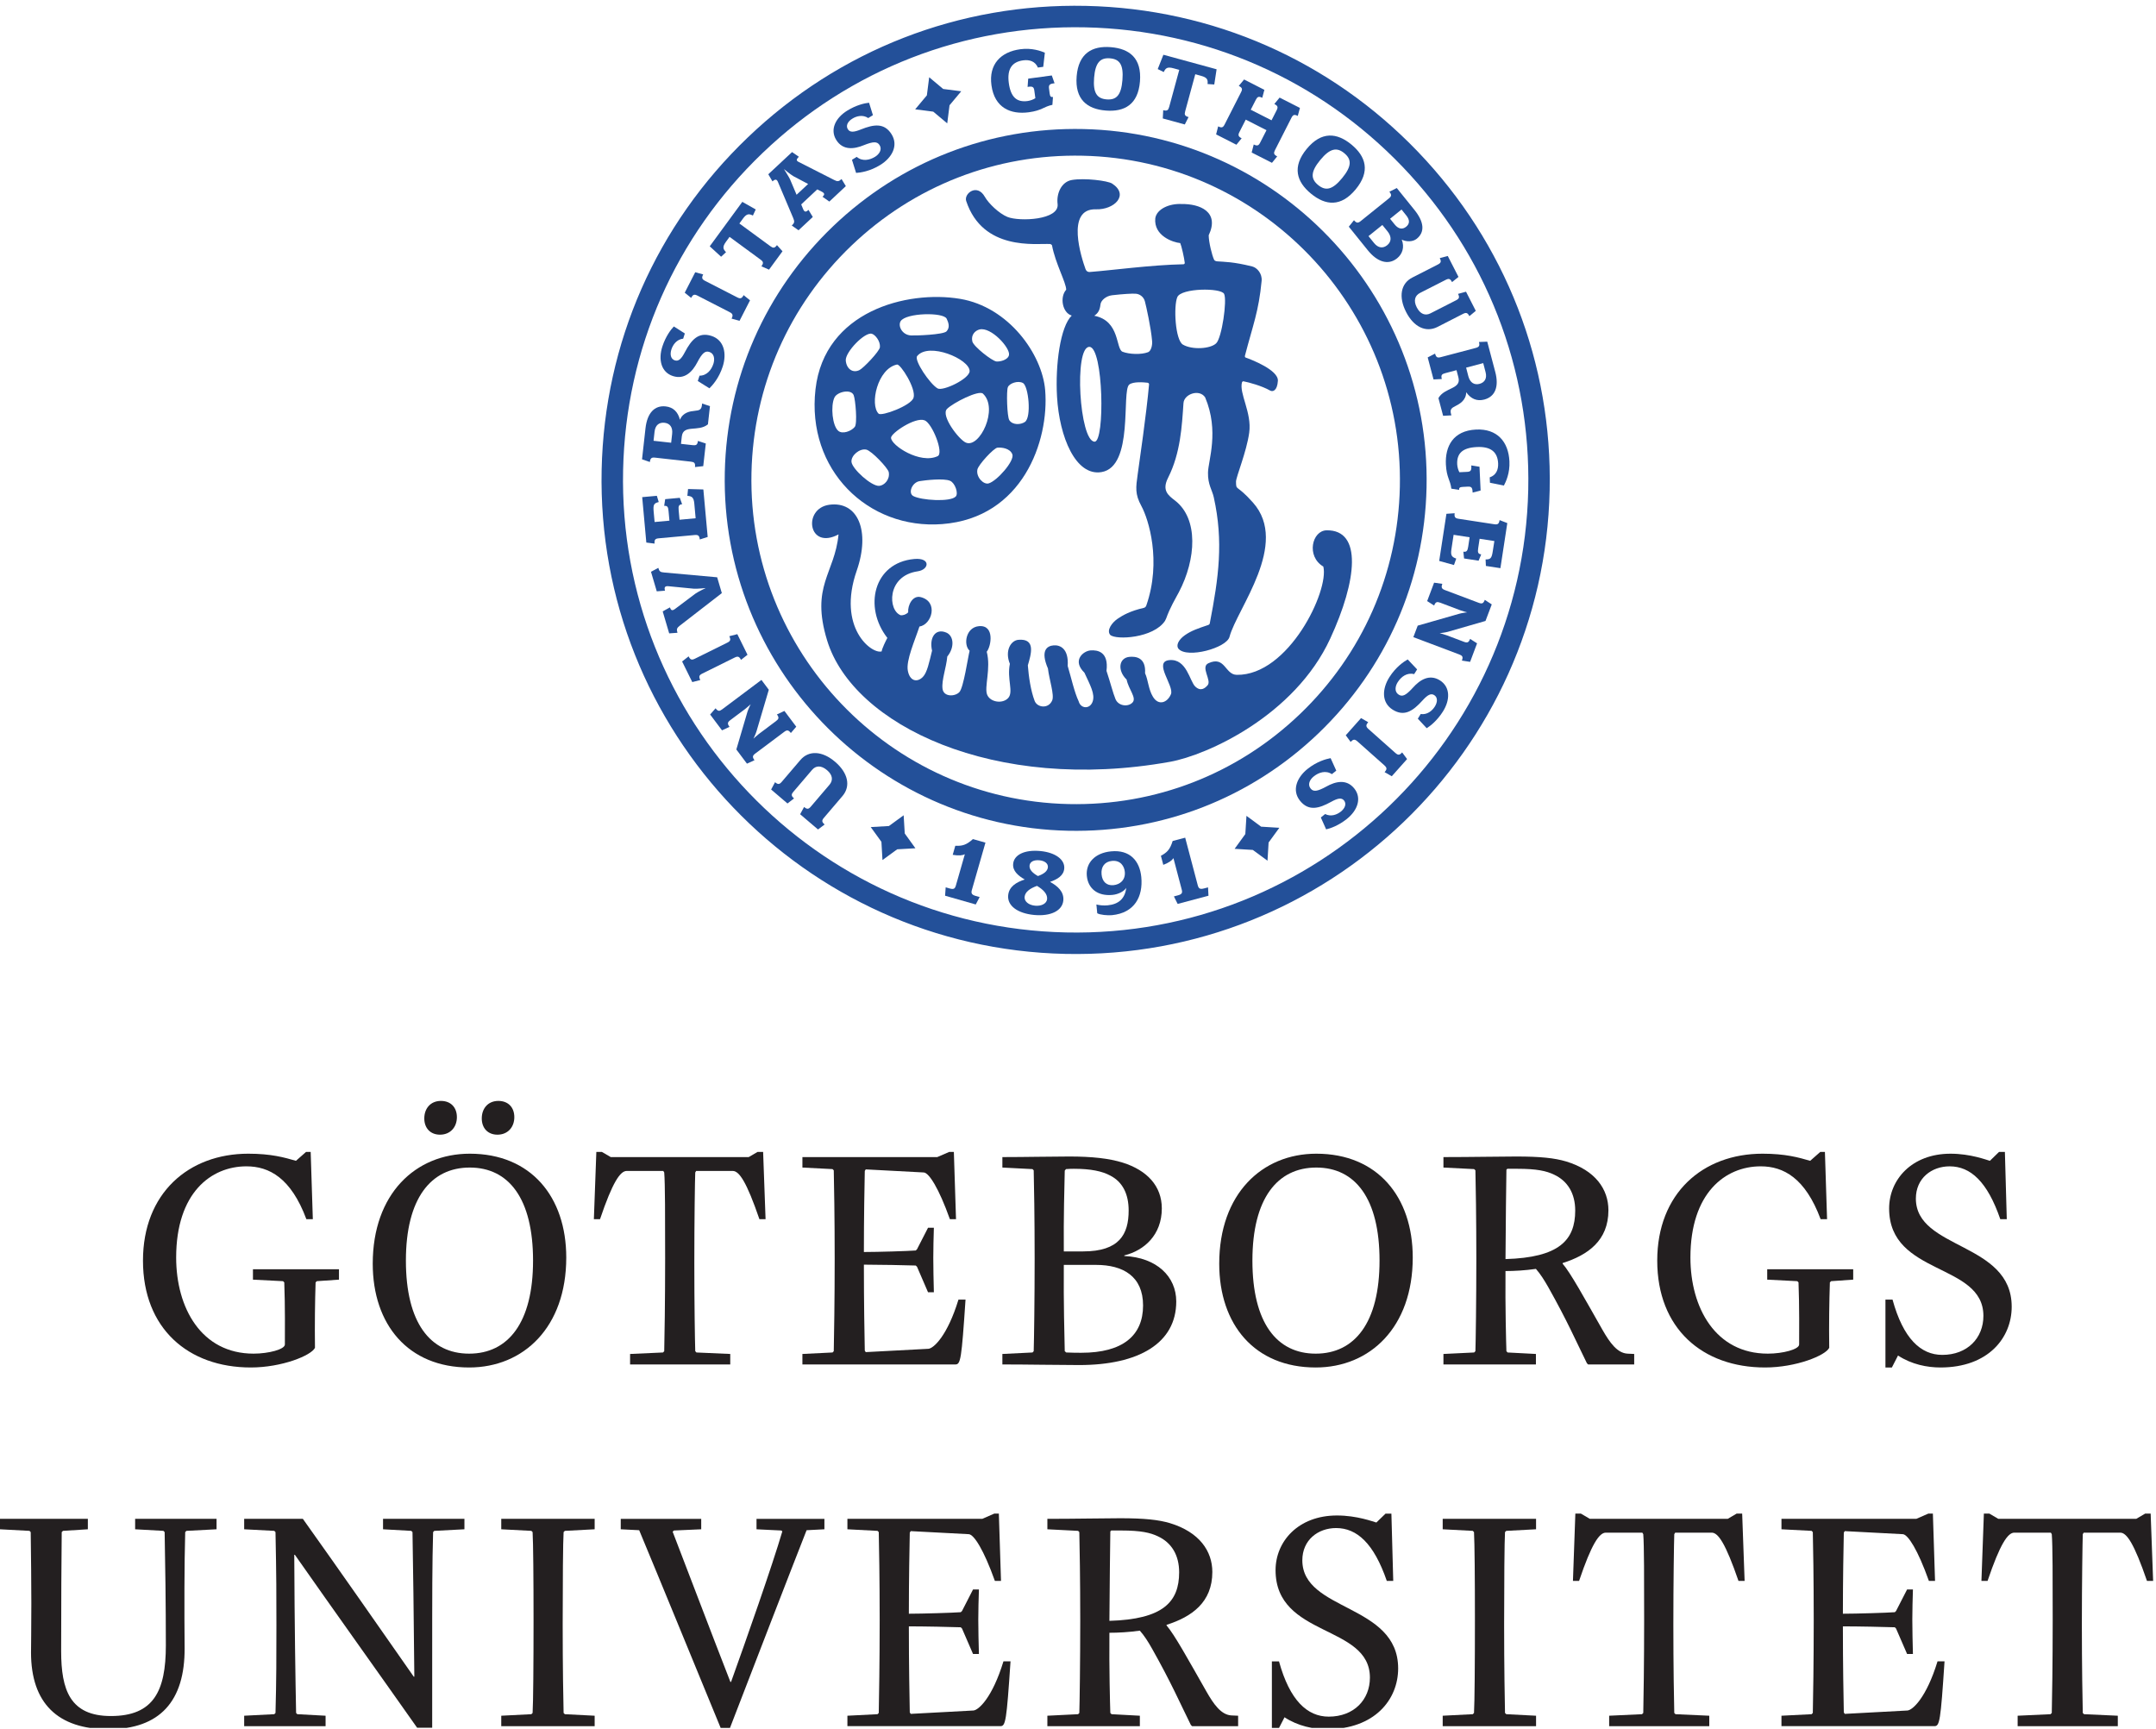 <?xml version="1.0" encoding="UTF-8"?>
<!-- Created with Inkscape (http://www.inkscape.org/) -->
<svg width="128" height="102.67" version="1.1" viewBox="0 0 128 102.67" xml:space="preserve" xmlns="http://www.w3.org/2000/svg"><defs><clipPath id="clipPath854"><path d="m0 76.765h95.896v-76.705h-95.896z"/></clipPath><clipPath id="clipPath868"><path d="m0 76.765h95.896v-76.705h-95.896z"/></clipPath><clipPath id="clipPath882"><path d="m0 76.765h95.896v-76.705h-95.896z"/></clipPath><clipPath id="clipPath902"><path d="m0 76.765h95.896v-76.705h-95.896z"/></clipPath></defs><g transform="matrix(1.333 0 0 -1.333 0 102.67)"><g fill="#231f20"><path d="m6.368 20.873c0 2.996 2.026 4.762 4.692 4.762 1.012 0 1.601-0.166 2.121-0.317l0.451 0.397h0.205l0.096-2.996h-0.288c-0.683 1.834-1.654 2.353-2.668 2.353-1.586 0-3.131-1.189-3.131-4.062 0-2.244 1.121-4.281 3.447-4.281 0.671 0 1.395 0.191 1.395 0.408 0 0.467 0.014 1.711-0.027 2.765l-0.055 0.055-1.34 0.068v0.463h3.831v-0.463l-0.987-0.068-0.054-0.055c-0.028-0.875-0.041-1.861-0.028-2.914-0.164-0.342-1.476-0.875-2.858-0.875-2.79 0-4.802 1.737-4.802 4.76"/><path d="m21.457 27.207c0 0.438 0.274 0.779 0.739 0.779 0.438 0 0.711-0.287 0.711-0.724 0-0.44-0.287-0.78-0.752-0.78-0.424 0-0.698 0.288-0.698 0.725zm-2.56 0c0 0.438 0.275 0.779 0.741 0.779 0.437 0 0.711-0.287 0.711-0.724 0-0.44-0.288-0.78-0.753-0.78-0.424 0-0.699 0.288-0.699 0.725zm4.844-6.334c0 2.764-1.081 4.145-2.818 4.145s-2.845-1.381-2.845-4.145 1.081-4.144 2.817-4.144c1.739 0 2.846 1.38 2.846 4.144zm-7.14-0.137c0 3.106 1.902 4.899 4.322 4.899 2.722 0 4.297-1.918 4.297-4.625 0-3.106-1.903-4.897-4.325-4.897-2.721 0-4.294 1.914-4.294 4.623"/><path d="m28.063 16.715 1.465 0.066 0.055 0.057c0.014 0.506 0.041 2.269 0.041 4.117 0 1.846 0 3.365-0.041 3.844l-0.042 0.068h-1.628c-0.287 0-0.629-0.492-1.189-2.148h-0.274l0.11 2.996h0.246l0.396-0.231h6.144l0.395 0.231h0.247l0.109-2.996h-0.274c-0.574 1.67-0.902 2.148-1.189 2.148h-1.629l-0.04-0.068c-0.015-0.328-0.041-2.176-0.041-4.022 0-1.847 0.026-3.447 0.041-3.939l0.054-0.057 1.505-0.066v-0.467h-4.461v0.467"/><path d="m35.738 16.715 1.341 0.066 0.055 0.057c0.013 0.627 0.041 2.269 0.041 4.117 0 1.846-0.028 3.393-0.041 3.94l-0.055 0.054-1.341 0.069v0.466h6.006l0.534 0.231h0.205l0.096-2.996h-0.273c-0.493 1.383-0.932 2.066-1.162 2.08l-2.586 0.137-0.042-0.069c-0.013-0.629-0.04-2.08-0.04-3.611 0.615 0 1.955 0.041 2.31 0.068l0.056 0.055 0.491 0.957h0.26c-0.013-0.383-0.026-0.971-0.026-1.34 0-0.355 0.013-1.121 0.026-1.533h-0.26l-0.491 1.137-0.056 0.054c-0.424 0.014-1.64 0.039-2.31 0.039 0-1.736 0.027-3.13 0.04-3.828l0.042-0.068 2.79 0.148c0.232 0.016 0.847 0.576 1.34 2.19h0.315c-0.178-2.666-0.219-2.887-0.451-2.887h-6.814v0.467"/><path d="m50.91 18.875c0 1.299-0.889 1.807-2.093 1.807h-1.437c-0.013-1.739 0.027-3.119 0.042-3.844l0.067-0.057c0.261-0.013 0.508-0.013 0.672-0.013 1.847 0 2.749 0.767 2.749 2.107zm-2.668 2.408c1.614 0 2.026 0.766 2.026 1.821 0 0.724-0.26 1.271-0.822 1.558-0.355 0.192-0.862 0.301-1.615 0.301-0.068 0-0.219 0-0.354-0.014l-0.055-0.068c-0.015-0.711-0.055-2.051-0.042-3.598zm-3.598-4.568 1.341 0.066 0.054 0.057c0.015 0.478 0.042 2.269 0.042 4.117 0 1.846-0.027 3.338-0.042 3.94l-0.054 0.054-1.341 0.069v0.466c1.013 0 2.175 0.026 2.983 0.026 0.998 0 1.765-0.082 2.381-0.274 1.079-0.341 1.737-1.039 1.737-2.039 0-1.176-0.779-1.873-1.67-2.092v-0.027c1.449-0.068 2.313-0.916 2.313-2.025 0-1.86-1.67-2.832-4.324-2.832-0.889 0-2.325 0.027-3.42 0.027v0.467"/><path d="m61.442 20.873c0 2.764-1.08 4.145-2.816 4.145-1.738 0-2.846-1.381-2.846-4.145s1.08-4.144 2.819-4.144c1.736 0 2.843 1.38 2.843 4.144zm-7.14-0.137c0 3.106 1.902 4.899 4.324 4.899 2.723 0 4.295-1.918 4.295-4.625 0-3.106-1.902-4.897-4.322-4.897-2.723 0-4.297 1.914-4.297 4.623"/><path d="m70.157 23.104c0 0.751-0.328 1.312-0.943 1.599-0.342 0.164-0.768 0.26-1.629 0.26h-0.451l-0.041-0.041c-0.014-0.588-0.028-2.381-0.041-3.981 2.381 0.069 3.105 0.834 3.105 2.163zm-5.869-6.389 1.367 0.066 0.057 0.057c0.014 0.396 0.041 2.269 0.041 4.117 0 1.846-0.027 3.324-0.041 3.94l-0.057 0.054-1.367 0.069v0.466c1.233 0 2.545 0.026 3.244 0.026 1.08 0 1.709-0.069 2.215-0.219 1.314-0.396 1.889-1.244 1.889-2.176 0-1.353-0.918-1.996-2.039-2.351v-0.028c0.355-0.41 0.97-1.533 1.763-2.927 0.344-0.604 0.672-1.053 1.123-1.08l0.301-0.014v-0.467h-2.053l-0.054 0.055c-0.506 1.027-0.862 1.861-1.723 3.394-0.18 0.313-0.342 0.573-0.547 0.807-0.492-0.07-0.959-0.096-1.355-0.096-0.014-1.629 0.027-3.16 0.041-3.57l0.054-0.057 1.26-0.066v-0.467h-4.119v0.467"/><path d="m73.81 20.873c0 2.996 2.025 4.762 4.691 4.762 1.014 0 1.601-0.166 2.121-0.317l0.451 0.397h0.205l0.096-2.996h-0.287c-0.684 1.834-1.654 2.353-2.666 2.353-1.588 0-3.133-1.189-3.133-4.062 0-2.244 1.121-4.281 3.447-4.281 0.67 0 1.395 0.191 1.395 0.408 0 0.467 0.014 1.711-0.028 2.765l-0.054 0.055-1.34 0.068v0.463h3.83v-0.463l-0.986-0.068-0.053-0.055c-0.029-0.875-0.043-1.861-0.029-2.914-0.164-0.342-1.477-0.875-2.858-0.875-2.791 0-4.802 1.737-4.802 4.76"/></g><g clip-path="url(#clipPath854)" fill="#231f20"><path d="m83.974 19.135h0.316c0.477-1.737 1.256-2.461 2.215-2.461 1.121 0 1.832 0.752 1.832 1.736 0 2.381-4.199 1.779-4.199 4.787 0 1.274 1 2.438 2.736 2.438 0.889 0 1.602-0.276 1.752-0.317l0.408 0.397h0.26l0.084-2.996h-0.289c-0.574 1.67-1.326 2.353-2.256 2.353-0.807 0-1.504-0.533-1.504-1.435 0-2.285 4.268-1.93 4.268-4.817 0-1.381-1.039-2.707-3.174-2.707-0.588 0-1.285 0.135-1.889 0.533l-0.273-0.533h-0.287v3.022"/><path d="m1.382 3.42c0 0.519 0.014 0.834 0.014 2.187 0 1.082-0.014 1.944-0.028 3.174l-0.055 0.055-1.313 0.07v0.465h3.913v-0.465l-1.108-0.07-0.056-0.055c-0.013-1.025-0.025-3.24-0.025-5.306 0-1.723 0.395-2.887 2.214-2.887 1.902 0 2.449 1.109 2.449 3.146 0 1.78-0.027 3.707-0.054 5.047l-0.055 0.055-1.259 0.07v0.465h3.626v-0.465l-1.341-0.07-0.055-0.055c-0.041-1.463-0.041-3.472-0.026-5.17 0.012-2.353-1.096-3.611-3.394-3.611-2.257 0-3.447 1.162-3.447 3.42"/></g><path d="m10.875 0.602 1.341 0.068 0.054 0.055c0.041 1.464 0.041 2.545 0.041 3.912 0 1.369 0 2.121-0.041 4.144l-0.054 0.055-1.341 0.07v0.465h2.614c1.668-2.34 3.571-5.074 4.939-7.031h0.026c-0.026 2.625-0.055 5.101-0.082 6.441l-0.055 0.055-1.257 0.07v0.465h3.625v-0.465l-1.342-0.07-0.053-0.055c-0.041-1.463-0.041-2.543-0.041-5.976v-2.737h-0.672c-1.695 2.409-3.721 5.241-5.444 7.702h-0.027c0.014-3.202 0.054-5.676 0.082-7.045l0.053-0.055 1.26-0.068v-0.465h-3.626v0.465" fill="#231f20"/><g clip-path="url(#clipPath868)" fill="#231f20"><path d="m22.325 0.602 1.341 0.068 0.055 0.055c0.028 0.423 0.042 2.271 0.042 4.117 0 1.847-0.014 3.474-0.042 3.939l-0.055 0.055-1.341 0.07v0.465h4.16v-0.465l-1.328-0.07-0.055-0.055c-0.027-0.367-0.041-2.269-0.041-4.115 0-1.848 0.028-3.477 0.041-3.941l0.055-0.055 1.328-0.068v-0.465h-4.16v0.465"/><path d="m28.468 8.865-0.821 0.041v0.465h3.584v-0.465l-1.216-0.054-0.056-0.055c0.767-1.984 1.669-4.379 2.572-6.69h0.029c0.669 1.86 1.832 5.17 2.283 6.704l-0.041 0.041-1.108 0.054v0.465h3.024v-0.465l-0.794-0.041c-0.711-1.806-2.354-6.06-3.435-8.865h-0.368c-1.409 3.42-2.626 6.402-3.653 8.865"/></g><path d="m37.742 0.602 1.341 0.068 0.055 0.055c0.013 0.629 0.041 2.271 0.041 4.117 0 1.847-0.028 3.392-0.041 3.939l-0.055 0.055-1.341 0.07v0.465h6.007l0.533 0.233h0.205l0.096-2.997h-0.273c-0.494 1.383-0.93 2.067-1.163 2.081l-2.586 0.136-0.041-0.068c-0.013-0.631-0.041-2.08-0.041-3.611 0.616 0 1.956 0.041 2.311 0.068l0.056 0.053 0.491 0.959h0.262c-0.014-0.383-0.028-0.971-0.028-1.34 0-0.358 0.014-1.123 0.028-1.533h-0.262l-0.491 1.134-0.056 0.055c-0.424 0.016-1.641 0.041-2.311 0.041 0-1.738 0.028-3.133 0.041-3.83l0.041-0.068 2.791 0.15c0.233 0.014 0.847 0.574 1.34 2.189h0.315c-0.178-2.668-0.219-2.886-0.451-2.886h-6.814v0.465" fill="#231f20"/><g clip-path="url(#clipPath882)" fill="#231f20"><path d="m52.517 6.99c0 0.752-0.327 1.315-0.944 1.602-0.342 0.164-0.765 0.26-1.628 0.26h-0.452l-0.041-0.041c-0.014-0.588-0.026-2.381-0.041-3.983 2.381 0.068 3.106 0.836 3.106 2.162zm-5.869-6.388 1.369 0.068 0.054 0.055c0.014 0.396 0.041 2.271 0.041 4.117 0 1.847-0.027 3.326-0.041 3.939l-0.054 0.055-1.369 0.07v0.465c1.232 0 2.544 0.027 3.243 0.027 1.081 0 1.71-0.068 2.215-0.218 1.313-0.399 1.889-1.246 1.889-2.176 0-1.354-0.918-1.998-2.039-2.354v-0.027c0.356-0.41 0.971-1.531 1.766-2.926 0.341-0.603 0.67-1.054 1.121-1.082l0.301-0.013v-0.465h-2.051l-0.055 0.054c-0.508 1.026-0.863 1.862-1.725 3.393-0.177 0.314-0.341 0.574-0.546 0.807-0.494-0.069-0.958-0.094-1.356-0.094-0.014-1.629 0.027-3.162 0.041-3.572l0.055-0.055 1.26-0.068v-0.465h-4.119v0.465"/><path d="m56.647 3.023h0.317c0.478-1.738 1.258-2.462 2.215-2.462 1.121 0 1.834 0.751 1.834 1.738 0 2.379-4.202 1.777-4.202 4.787 0 1.271 1.001 2.435 2.737 2.435 0.89 0 1.601-0.273 1.752-0.314l0.41 0.397h0.26l0.082-2.997h-0.287c-0.575 1.668-1.327 2.354-2.258 2.354-0.807 0-1.504-0.533-1.504-1.436 0-2.285 4.268-1.929 4.268-4.816 0-1.381-1.04-2.709-3.174-2.709-0.588 0-1.285 0.137-1.887 0.533l-0.275-0.533h-0.288v3.023"/></g><g fill="#231f20"><path d="m64.255 0.602 1.34 0.068 0.054 0.055c0.028 0.423 0.041 2.271 0.041 4.117 0 1.847-0.013 3.474-0.041 3.939l-0.054 0.055-1.34 0.07v0.465h4.158v-0.465l-1.326-0.07-0.057-0.055c-0.025-0.367-0.039-2.269-0.039-4.115 0-1.848 0.028-3.477 0.039-3.941l0.057-0.055 1.326-0.068v-0.465h-4.158v0.465"/><path d="m71.669 0.602 1.463 0.068 0.056 0.055c0.012 0.505 0.039 2.271 0.039 4.117 0 1.847 0 3.367-0.039 3.846l-0.041 0.068h-1.628c-0.288 0-0.631-0.494-1.19-2.149h-0.273l0.107 2.997h0.248l0.397-0.233h6.142l0.395 0.233h0.248l0.109-2.997h-0.273c-0.575 1.668-0.903 2.149-1.192 2.149h-1.627l-0.041-0.068c-0.013-0.331-0.041-2.176-0.041-4.022 0-1.848 0.028-3.449 0.041-3.941l0.055-0.055 1.504-0.068v-0.465h-4.459v0.465"/><path d="m79.343 0.602 1.342 0.068 0.054 0.055c0.014 0.629 0.041 2.271 0.041 4.117 0 1.847-0.027 3.392-0.041 3.939l-0.054 0.055-1.342 0.07v0.465h6.006l0.533 0.233h0.205l0.096-2.997h-0.274c-0.492 1.383-0.93 2.067-1.162 2.081l-2.586 0.136-0.041-0.068c-0.014-0.631-0.041-2.08-0.041-3.611 0.615 0 1.957 0.041 2.313 0.068l0.054 0.053 0.492 0.959h0.26c-0.013-0.383-0.027-0.971-0.027-1.34 0-0.358 0.014-1.123 0.027-1.533h-0.26l-0.492 1.134-0.054 0.055c-0.424 0.016-1.641 0.041-2.313 0.041 0-1.738 0.027-3.133 0.041-3.83l0.041-0.068 2.791 0.15c0.233 0.014 0.848 0.574 1.342 2.189h0.312c-0.175-2.668-0.218-2.886-0.449-2.886h-6.814v0.465"/><path d="m89.862 0.602 1.465 0.068 0.055 0.055c0.014 0.505 0.041 2.271 0.041 4.117 0 1.847 0 3.367-0.041 3.846l-0.041 0.068h-1.629c-0.287 0-0.629-0.494-1.19-2.149h-0.273l0.109 2.997h0.246l0.397-0.233h6.143l0.396 0.233h0.246l0.11-2.997h-0.274c-0.574 1.668-0.902 2.149-1.189 2.149h-1.629l-0.041-0.068c-0.012-0.331-0.041-2.176-0.041-4.022 0-1.848 0.029-3.449 0.041-3.941l0.056-0.055 1.504-0.068v-0.465h-4.461v0.465"/></g><g clip-path="url(#clipPath902)" fill="#235099"><path d="m47.595 41.208c-7.961 0.172-14.297 6.791-14.126 14.752 0.084 3.857 1.665 7.451 4.45 10.119 2.787 2.668 6.445 4.091 10.301 4.007 7.963-0.171 14.299-6.79 14.127-14.752-0.084-3.856-1.664-7.451-4.451-10.119-2.786-2.667-6.444-4.091-10.301-4.007zm-10.498 25.729c-3.015-2.888-4.726-6.776-4.816-10.951-0.186-8.616 6.673-15.779 15.288-15.967 4.174-0.09 8.133 1.45 11.149 4.337 3.015 2.889 4.726 6.778 4.818 10.953 0.186 8.617-6.674 15.779-15.29 15.965-4.173 0.091-8.132-1.449-11.149-4.337"/><path d="m47.472 35.49c-11.116 0.24-19.961 9.479-19.72 20.594 0.116 5.384 2.322 10.4 6.212 14.124 3.889 3.726 8.998 5.712 14.381 5.596 5.383-0.117 10.4-2.323 14.125-6.213 3.724-3.889 5.711-8.996 5.595-14.38-0.242-11.115-9.48-19.961-20.593-19.721zm-14.168 35.409c-4.075-3.901-6.385-9.155-6.508-14.794-0.252-11.643 9.013-21.318 20.654-21.571 11.641-0.252 21.319 9.015 21.569 20.656 0.123 5.639-1.957 10.988-5.858 15.063-3.904 4.074-9.156 6.384-14.795 6.507-5.639 0.122-10.989-1.959-15.062-5.861"/></g><g fill="#235099"><path d="m52.11 43.09c-7.84-1.406-14.123 1.644-15.272 5.408-0.743 2.435 0.337 2.963 0.509 4.721-1.357-0.723-1.608 1.159-0.409 1.321 1.268 0.17 1.836-1.162 1.219-2.935-0.886-2.546 0.671-3.729 1.11-3.597 0.018 0.133 0.177 0.458 0.254 0.601-1.067 1.364-0.622 3.352 1.199 3.515 0.742 0.066 0.668-0.474 0.153-0.549-1.396-0.202-1.33-1.761-0.749-1.959 0.102 0 0.221 0.027 0.324 0.131-0.024 0.317 0.196 0.769 0.558 0.679 0.804-0.202 0.497-1.227-0.056-1.311-0.207-0.631-0.603-1.51-0.517-1.966 0.084-0.455 0.404-0.545 0.666-0.282 0.195 0.194 0.288 0.664 0.413 1.174-0.133 0.575 0.147 1.012 0.635 0.805 0.338-0.144 0.375-0.663 0.043-1.066-0.043-0.494-0.259-1.055-0.212-1.434 0.048-0.38 0.566-0.354 0.753-0.148 0.186 0.205 0.379 1.546 0.454 1.84-0.289 0.257-0.174 1.048 0.422 1.095 0.702 0.056 0.539-0.899 0.34-1.14 0.198-0.746-0.122-1.586 0.021-1.919 0.142-0.334 0.689-0.413 0.936-0.141 0.247 0.274-0.064 0.849 0.074 1.521-0.237 0.579 0.039 1.044 0.384 1.071 0.783 0.063 0.56-0.642 0.416-1.138 0.039-0.507 0.126-1.113 0.302-1.581 0.113-0.303 0.616-0.372 0.782 0.018 0.106 0.243-0.133 0.935-0.189 1.423-0.34 0.79-0.053 1.005 0.252 1.03 0.287 0.024 0.679-0.138 0.628-0.918 0.158-0.526 0.294-1.16 0.489-1.574 0.088-0.33 0.491-0.364 0.619-0.021 0.125 0.341-0.111 0.745-0.363 1.296-0.563 0.545-0.052 0.966 0.269 0.992 0.319 0.026 0.819-0.061 0.714-0.911 0.173-0.516 0.287-0.987 0.402-1.261 0.133-0.315 0.572-0.353 0.759-0.146 0.19 0.208-0.172 0.572-0.265 1.019-0.424 0.412-0.346 0.975 0.136 1.013 0.248 0.02 0.731-8e-3 0.686-0.73 0.143-0.313 0.145-0.711 0.352-1.051 0.253-0.414 0.644-0.257 0.8 0.115 0.155 0.375-0.816 1.46-0.058 1.521 0.76 0.059 0.892-0.936 1.138-1.175 0.246-0.237 0.436-0.079 0.551 0.051 0.199 0.219-0.33 0.816 0.039 0.985 0.746 0.342 0.733-0.509 1.26-0.518 2.309-0.036 4.127 3.753 3.857 4.823-0.773 0.458-0.501 1.602 0.145 1.614 1.592 0.029 1.367-2.219 0.16-4.829-1.582-3.422-5.472-5.183-7.133-5.482"/><path d="m54.165 61.729c-0.256-0.247-1.066-0.299-1.48-0.057-0.344 0.202-0.422 1.708-0.25 2.116 0.173 0.407 1.943 0.423 2.084 0.144 0.14-0.28-0.098-1.956-0.354-2.203zm-3.172 1.863c0.057-0.215 0.268-1.165 0.317-1.736 0.027-0.213-0.049-0.472-0.176-0.521-0.319-0.121-0.848-0.092-1.135 0.018-0.316 0.121-0.103 1.379-1.262 1.604 0.16 0.112 0.244 0.229 0.276 0.505 0.021 0.181 0.244 0.376 0.517 0.409 0.53 0.06 0.861 0.076 1.039 0.069 0.177-6e-3 0.368-0.128 0.424-0.348zm-2.242-6.243c-0.676 0.015-0.929 4.237-0.23 4.223 0.626-0.013 0.697-4.232 0.23-4.223zm6.721 3.75c-0.026 0.01-0.032 0.054-0.026 0.074 0.356 1.369 0.615 1.971 0.744 3.336 0.032 0.326-0.201 0.59-0.418 0.644-0.843 0.211-1.232 0.203-1.558 0.228-0.035 3e-3 -0.113 0.018-0.137 0.065-0.098 0.198-0.242 0.794-0.244 1.096 0.494 1.045-0.387 1.406-1.215 1.393-0.545 0.026-1.099-0.225-1.164-0.633-0.076-0.79 0.799-1.079 1.111-1.107 0.053-0.112 0.18-0.664 0.202-0.883 2e-3 -0.029-0.024-0.061-0.063-0.061-1.4-0.026-3.216-0.271-4.137-0.341-0.132-0.021-0.195 0.055-0.222 0.132-0.171 0.472-0.901 2.701 0.468 2.657 0.813-0.026 1.493 0.639 0.721 1.145-0.197 0.131-1.236 0.258-1.797 0.161-0.467-0.081-0.691-0.607-0.634-1.066 0.093-0.72-1.702-0.794-2.232-0.58-0.378 0.154-0.844 0.605-1.007 0.895-0.344 0.616-0.941 0.146-0.832-0.184 0.743-2.24 3.115-1.884 3.735-1.916 0.031-2e-3 0.084-0.042 0.087-0.059 0.151-0.809 0.633-1.663 0.632-1.978-0.296-0.328-0.17-1.03 0.247-1.151-0.509-0.488-0.737-2.194-0.655-3.609 0.104-1.803 0.831-3.552 1.978-3.363 1.458 0.238 0.883 3.61 1.238 3.898 0.177 0.143 0.65 0.102 0.824 0.082 0.039-5e-3 0.061-0.05 0.059-0.072-0.117-1.323-0.43-3.445-0.507-4.011-0.08-0.577-0.127-0.875 0.165-1.408 0.32-0.587 0.906-2.453 0.221-4.427-0.021-0.077-0.085-0.102-0.108-0.108-0.618-0.141-0.947-0.334-1.172-0.487-0.244-0.166-0.505-0.511-0.328-0.719 0.26-0.237 1.924-0.145 2.438 0.624 0.011 0.019 0.047 0.092 0.052 0.108 0.178 0.495 0.401 0.857 0.569 1.175 0.767 1.465 0.879 3.265-0.174 4.078-0.295 0.227-0.598 0.444-0.309 1.014 0.557 1.103 0.616 2.307 0.686 3.324 0.027 0.41 0.709 0.644 0.965 0.258 0.638-1.511 0.137-2.813 0.127-3.349-0.012-0.538 0.191-0.786 0.259-1.108 0.436-1.97 0.217-3.564-0.177-5.596-2e-3 -0.044-0.035-0.074-0.076-0.087-0.461-0.155-0.745-0.251-1.034-0.453-0.293-0.205-0.408-0.467-0.281-0.61 0.387-0.436 2.137 0.037 2.268 0.538 0.328 1.246 2.685 4.134 1.045 5.978-0.748 0.842-0.748 0.504-0.756 0.929-4e-3 0.204 0.469 1.321 0.588 2.185 0.125 0.9-0.465 1.756-0.319 2.253 6e-3 0.015 0.043 0.039 0.059 0.036 0.244-0.047 0.82-0.201 1.193-0.414 0.115-0.064 0.315-0.013 0.344 0.433 0.031 0.485-1.197 0.953-1.443 1.041"/><path d="m40.673 54.929c-0.238 0.133-0.053 0.612 0.293 0.664 0.243 0.038 1.065 0.137 1.351 0.012 0.221-0.096 0.377-0.559 0.252-0.696-0.236-0.261-1.554-0.17-1.896 0.02zm-2.75 1.522c-0.023 0.285 0.363 0.607 0.658 0.545 0.236-0.05 0.969-0.823 1.002-1.004 0.062-0.332-0.203-0.595-0.425-0.611-0.345-0.025-1.208 0.759-1.235 1.07zm0.146 1.555c-0.168-0.2-0.545-0.326-0.726-0.181-0.274 0.218-0.356 1.111-0.179 1.49 0.12 0.256 0.741 0.397 0.857 0.105 0.08-0.2 0.172-1.267 0.048-1.414zm0.211 2.533c-0.301-0.151-0.58 0.054-0.611 0.425s0.845 1.279 1.16 1.192c0.155-0.042 0.387-0.336 0.361-0.598-0.016-0.183-0.733-0.932-0.91-1.019zm4.737-3.231c-0.315 0.136-1.129 1.209-0.839 1.5 0.272 0.273 1.416 0.853 1.6 0.681 0.71-0.661-0.146-2.45-0.761-2.181zm-3.332 0.216c0 0.207 1.072 0.935 1.493 0.777 0.339-0.126 0.872-1.462 0.583-1.597-0.778-0.367-2.076 0.479-2.076 0.82zm0.266 3.261c0.153 0.032 0.866-1.074 0.736-1.483-0.111-0.346-1.426-0.835-1.557-0.704-0.401 0.401-0.051 2.004 0.821 2.187zm3.234-0.291c0-0.342-1.19-0.911-1.428-0.772-0.348 0.205-1.057 1.257-0.908 1.44 0.511 0.636 2.336-0.133 2.336-0.668zm-1.022 2.331c0.074-0.16 0.163-0.375-4e-3 -0.56-0.14-0.154-1.402-0.197-1.592-0.184-0.398 0.026-0.584 0.433-0.452 0.638 0.239 0.372 1.909 0.405 2.048 0.106zm2.776-1.615c-0.042-0.221-0.405-0.306-0.563-0.288-0.193 0.022-1.018 0.667-1.07 0.893-0.07 0.295 0.13 0.484 0.319 0.532 0.513 0.128 1.374-0.82 1.314-1.137zm0.706-2.984c-0.187-0.125-0.541-0.146-0.691 0.079-0.102 0.155-0.135 1.3-0.066 1.47 0.07 0.177 0.455 0.308 0.672 0.187 0.25-0.136 0.389-1.534 0.085-1.736zm-1.222-1.144c0.193 0.018 0.558-0.026 0.664-0.292 0.115-0.289-0.684-1.193-1.054-1.299-0.226-0.065-0.565 0.276-0.503 0.613 0.041 0.218 0.735 0.964 0.893 0.978zm2.127 2.562c-0.132 1.597-1.621 3.707-3.797 4.068-2.362 0.392-6.034-0.554-6.432-4.026-0.411-3.592 2.34-6.261 5.641-6.008 3.582 0.274 4.774 3.706 4.588 5.966"/><path d="m41.384 73.581-0.103-0.806-0.521-0.623 0.805-0.103 0.623-0.522 0.102 0.806 0.521 0.623-0.804 0.103-0.623 0.522"/><path d="m56.452 38.685-0.654 0.48-0.811 0.049 0.477 0.657 0.051 0.812 0.654-0.482 0.81-0.05-0.478-0.655-0.049-0.811"/><path d="m39.304 38.715 0.656 0.478 0.811 0.046-0.475 0.659-0.049 0.811-0.656-0.479-0.81-0.047 0.476-0.657 0.047-0.811"/><path d="m34.82 42.201 0.826 0.968c0.376 0.441 0.976 0.41 1.548-0.079 0.576-0.491 0.705-1.081 0.33-1.522l-0.826-0.969c-0.101-0.119-0.105-0.185 0.03-0.301l-0.295-0.222-0.797 0.679 0.177 0.324c0.135-0.116 0.201-0.101 0.301 0.017l0.83 0.973c0.164 0.193 0.149 0.429-0.108 0.648-0.265 0.226-0.503 0.207-0.668 0.013l-0.829-0.972c-0.102-0.118-0.106-0.185 0.026-0.298l-0.292-0.226-0.728 0.622 0.174 0.326c0.134-0.115 0.201-0.1 0.301 0.019"/><path d="m32.167 45.429 1.746 1.309 0.328-0.439-0.547-1.847c-0.037-0.128-0.136-0.33-0.136-0.33s0.158 0.146 0.236 0.205l0.769 0.577c0.122 0.091 0.147 0.154 0.039 0.296l0.334 0.156 0.528-0.702-0.241-0.281c-0.107 0.143-0.177 0.141-0.298 0.049l-1.283-0.961c-0.125-0.093-0.145-0.158-0.038-0.3l-0.336-0.153-0.473 0.631 0.495 1.68c0.041 0.131 0.144 0.336 0.144 0.336s-0.162-0.149-0.251-0.216l-0.656-0.492c-0.124-0.093-0.143-0.157-0.036-0.3l-0.334-0.155-0.529 0.705 0.242 0.277c0.107-0.142 0.172-0.139 0.297-0.045"/><path d="m32.839 48.776 0.453-0.918-0.289-0.228c-0.079 0.159-0.149 0.17-0.284 0.103l-1.438-0.712c-0.139-0.069-0.17-0.128-0.091-0.289l-0.357-0.091-0.453 0.918 0.289 0.228c0.079-0.16 0.144-0.172 0.284-0.103l1.438 0.712c0.135 0.066 0.169 0.128 0.09 0.288l0.358 0.092"/><path d="m29.579 51.522 2.362-0.213 0.208-0.705-1.871-1.449c-0.136-0.104-0.152-0.16-0.105-0.318l-0.369-0.026-0.289 0.979 0.324 0.179c0.045-0.14 0.102-0.16 0.221-0.074l0.904 0.68c0.15 0.105 0.469 0.255 0.469 0.255s-0.352-0.039-0.536-0.029l-1.137 0.111c-0.152 0.01-0.184-0.055-0.142-0.2l-0.367-0.029-0.257 0.87 0.325 0.176c0.047-0.163 0.088-0.192 0.26-0.207"/><path d="m31.326 55.221 0.193-2.116-0.352-0.112c-0.016 0.177-0.078 0.212-0.229 0.198l-1.595-0.146c-0.157-0.014-0.205-0.058-0.19-0.236l-0.367 0.047-0.184 2.023 0.653 0.059 0.083-0.278c-0.21-0.05-0.253-0.113-0.226-0.419l0.043-0.47 0.66 0.06-0.039 0.426c-0.015 0.182-0.052 0.246-0.195 0.233l0.045 0.299 0.652 0.06 0.102-0.286c-0.147-0.014-0.172-0.083-0.154-0.265l0.039-0.426 0.717 0.066-0.059 0.652c-0.026 0.284-0.111 0.329-0.309 0.348l0.03 0.302 0.682-0.019"/><path d="m29.153 57.796-0.045-0.407 0.784-0.087 0.044 0.394c0.034 0.296-0.1 0.468-0.339 0.495-0.239 0.026-0.411-0.103-0.444-0.395zm2.467 1.136-0.09-0.81c-0.429-0.355-1.101 0.011-1.164-0.542l-0.036-0.328 0.522-0.058c0.151-0.017 0.212 0.012 0.232 0.189l0.351-0.115-0.114-1.009-0.367-0.04c0.02 0.182-0.033 0.223-0.183 0.24l-1.594 0.179c-0.151 0.017-0.213-0.017-0.233-0.194l-0.349 0.12 0.154 1.381c0.075 0.668 0.394 1.032 0.902 0.975 0.332-0.038 0.543-0.24 0.633-0.595 0.131 0.33 0.455 0.379 0.651 0.397 0.226 0.02 0.305 0.056 0.329 0.264l6e-3 0.062 0.35-0.116"/><path d="m32.188 60.695c-0.165-0.513-0.451-0.833-0.592-0.969l-0.518 0.325 0.077 0.238c0.326-2e-3 0.532 0.259 0.619 0.53 0.067 0.208 0.039 0.456-0.181 0.527-0.191 0.061-0.323-0.056-0.535-0.46-0.213-0.413-0.558-0.784-1.088-0.614-0.517 0.167-0.66 0.723-0.471 1.312 0.145 0.45 0.381 0.762 0.513 0.897l0.489-0.312-0.074-0.232c-0.286-0.03-0.455-0.266-0.524-0.478-0.075-0.233-0.022-0.433 0.152-0.488 0.169-0.055 0.294 0.069 0.45 0.369 0.289 0.548 0.601 0.906 1.182 0.72 0.568-0.184 0.687-0.788 0.501-1.365"/><path d="m33.405 63.645-0.467-0.912-0.355 0.097c0.08 0.159 0.047 0.221-0.088 0.29l-1.426 0.732c-0.138 0.071-0.205 0.06-0.286-0.099l-0.286 0.232 0.467 0.911 0.355-0.097c-0.081-0.158-0.051-0.218 0.087-0.289l1.427-0.732c0.135-0.07 0.205-0.06 0.286 0.098l0.286-0.231"/><path d="m33.532 67.421c-0.17 0.085-0.273 0.095-0.444-0.138l-0.158-0.216 1.38-1.011c0.122-0.09 0.189-0.096 0.294 0.048l0.247-0.274-0.6-0.819-0.34 0.149c0.109 0.147 0.083 0.21-0.039 0.299l-1.379 1.012-0.158-0.216c-0.172-0.234-0.131-0.329 1e-3 -0.465l-0.22-0.203-0.506 0.464 1.451 1.98 0.598-0.339-0.127-0.271"/><path d="m35.33 69.178c-0.136 0.08-0.415 0.314-0.415 0.314s0.201-0.313 0.269-0.451l0.294-0.694 0.514 0.48zm2.342-0.447-0.735-0.687-0.302 0.213c0.097 0.091 0.106 0.154-0.036 0.228l-0.2 0.101-0.715-0.669 0.085-0.207c0.063-0.153 0.136-0.134 0.24-0.037l0.191-0.316-0.635-0.592-0.301 0.212c0.117 0.109 0.134 0.168 0.067 0.326l-0.689 1.628c-0.045 0.099-0.11 0.13-0.237 0.011l-0.187 0.318 1.058 0.988 0.305-0.209c-0.131-0.122-0.113-0.179-0.012-0.229l1.586-0.806c0.145-0.077 0.205-0.069 0.326 0.043l0.191-0.316"/><path d="m39.208 69.676c-0.457-0.284-0.883-0.344-1.079-0.356l-0.184 0.584 0.212 0.131c0.248-0.213 0.574-0.147 0.817 3e-3 0.185 0.115 0.324 0.322 0.202 0.519-0.107 0.17-0.282 0.166-0.706-3e-3 -0.43-0.178-0.933-0.238-1.226 0.236-0.286 0.461-0.036 0.979 0.491 1.305 0.401 0.249 0.784 0.334 0.971 0.351l0.172-0.554-0.209-0.129c-0.236 0.162-0.519 0.092-0.707-0.026-0.209-0.129-0.298-0.315-0.201-0.47 0.093-0.151 0.267-0.138 0.582-0.011 0.576 0.231 1.045 0.302 1.367-0.216 0.314-0.507 0.014-1.045-0.502-1.364"/><path d="m46.919 73.307c-0.186-0.025-0.217-0.088-0.197-0.234l0.027-0.212c0.02-0.141 0.056-0.172 0.148-0.16l-0.025-0.349c-0.389-0.079-0.455-0.25-1.052-0.331-0.799-0.107-1.526 0.19-1.663 1.206-0.126 0.931 0.415 1.485 1.285 1.602 0.521 0.07 0.923-0.082 1.094-0.154l-0.072-0.63-0.238-0.032c-0.118 0.277-0.372 0.359-0.655 0.321-0.498-0.067-0.725-0.385-0.641-1.008 0.085-0.627 0.35-0.87 0.84-0.804 0.12 0.017 0.265 0.072 0.343 0.127l-0.046 0.336c-0.019 0.146-0.062 0.199-0.252 0.173l-0.048-7e-3 0.027 0.368 1.051 0.142 0.123-0.348-0.049-6e-3"/><path d="m49.435 74.424c-0.427 0.034-0.651-0.184-0.706-0.864-0.054-0.679 0.131-0.931 0.557-0.965 0.436-0.035 0.65 0.184 0.705 0.863 0.055 0.68-0.122 0.931-0.556 0.966zm-0.188-2.326c-0.826 0.066-1.377 0.495-1.295 1.525 0.084 1.03 0.695 1.365 1.522 1.298 0.839-0.068 1.38-0.495 1.298-1.526-0.084-1.029-0.687-1.365-1.525-1.297"/><path d="m53.782 73.279c0.02 0.189-8e-3 0.289-0.289 0.365l-0.258 0.071-0.449-1.65c-0.041-0.146-0.021-0.212 0.15-0.258l-0.167-0.329-0.981 0.268 0.02 0.369c0.175-0.048 0.224-2e-3 0.265 0.144l0.449 1.651-0.257 0.07c-0.28 0.077-0.354 5e-3 -0.434-0.168l-0.268 0.133 0.252 0.638 2.37-0.647-0.104-0.678-0.299 0.021"/><path d="m56.651 69.769-0.904 0.46 0.092 0.358c0.164-0.082 0.221-0.047 0.289 0.088l0.279 0.548-0.924 0.471-0.279-0.548c-0.07-0.135-0.062-0.203 0.096-0.284l-0.233-0.287-0.904 0.461 0.092 0.358c0.162-0.083 0.221-0.048 0.289 0.087l0.728 1.43c0.071 0.138 0.063 0.202-0.099 0.285l0.236 0.285 0.904-0.461-0.095-0.355c-0.16 0.08-0.215 0.049-0.287-0.09l-0.225-0.441 0.926-0.47 0.224 0.44c0.071 0.139 0.063 0.203-0.099 0.286l0.234 0.285 0.906-0.461-0.097-0.356c-0.158 0.081-0.215 0.05-0.285-0.089l-0.727-1.429c-0.068-0.135-0.064-0.203 0.096-0.284l-0.233-0.287"/><path d="m59.87 70.2c-0.33 0.272-0.639 0.219-1.07-0.307-0.434-0.526-0.426-0.838-0.096-1.11 0.338-0.278 0.639-0.22 1.072 0.306 0.432 0.527 0.432 0.833 0.094 1.111zm-1.482-1.803c-0.641 0.527-0.848 1.194-0.19 1.992 0.656 0.797 1.35 0.722 1.99 0.196 0.649-0.535 0.85-1.196 0.194-1.994-0.658-0.798-1.344-0.728-1.994-0.194"/><path d="m61.911 67.278 0.207-0.257c0.17-0.211 0.352-0.225 0.508-0.099 0.152 0.123 0.182 0.288 4e-3 0.507l-0.209 0.26zm-0.344-0.277-0.617-0.497 0.246-0.305c0.188-0.232 0.401-0.249 0.588-0.098 0.184 0.148 0.207 0.373 0.016 0.613zm-0.65-1.124-0.844 1.048 0.231 0.288c0.113-0.138 0.183-0.133 0.3-0.038l1.249 1.006c0.123 0.098 0.138 0.162 0.027 0.301l0.33 0.164 0.789-0.978c0.424-0.528 0.473-0.98 0.1-1.281-0.174-0.14-0.457-0.144-0.668-0.039 0.132-0.341 0.027-0.643-0.209-0.833-0.399-0.321-0.883-0.161-1.305 0.362"/><path d="m65.157 63.04-1.133-0.58c-0.517-0.263-1.058-4e-3 -1.4 0.666-0.344 0.675-0.238 1.27 0.277 1.533l1.135 0.579c0.139 0.071 0.168 0.131 0.088 0.289l0.357 0.093 0.477-0.932-0.287-0.232c-0.082 0.159-0.147 0.17-0.285 0.099l-1.141-0.581c-0.224-0.115-0.301-0.339-0.146-0.641 0.158-0.309 0.384-0.383 0.611-0.268l1.139 0.581c0.138 0.071 0.168 0.131 0.089 0.286l0.356 0.097 0.435-0.853-0.285-0.236c-0.082 0.159-0.146 0.17-0.287 0.1"/><path d="m66.163 60.452-0.103 0.396-0.762-0.201 0.099-0.384c0.079-0.288 0.264-0.4 0.497-0.339 0.232 0.062 0.345 0.244 0.269 0.528zm-1.889-1.951-0.209 0.789c0.274 0.486 1.032 0.387 0.889 0.925l-0.084 0.319-0.508-0.135c-0.146-0.038-0.193-0.087-0.146-0.259l-0.369-0.019-0.26 0.981 0.328 0.17c0.047-0.176 0.111-0.196 0.258-0.157l1.551 0.409c0.146 0.039 0.193 0.093 0.146 0.265l0.369 0.015 0.356-1.344c0.172-0.65 6e-3 -1.104-0.489-1.235-0.324-0.085-0.593 0.027-0.804 0.326-4e-3 -0.355-0.287-0.518-0.463-0.606-0.203-0.1-0.266-0.162-0.213-0.364l0.018-0.06-0.37-0.02"/><path d="m65.585 55.129c-8e-3 0.187-0.068 0.225-0.215 0.217l-0.213-0.011c-0.142-6e-3 -0.178-0.039-0.172-0.133l-0.345 0.054c-0.047 0.395-0.211 0.476-0.243 1.077-0.039 0.805 0.319 1.505 1.342 1.556 0.94 0.046 1.446-0.54 1.488-1.417 0.026-0.525-0.16-0.913-0.246-1.077l-0.621 0.125-0.011 0.24c0.285 0.094 0.388 0.34 0.375 0.625-0.026 0.503-0.323 0.756-0.95 0.725-0.632-0.031-0.896-0.276-0.873-0.77 6e-3 -0.12 0.049-0.27 0.098-0.352l0.338 0.016c0.148 8e-3 0.203 0.046 0.193 0.238l-2e-3 0.049 0.366-0.059 0.05-1.058-0.355-0.093-4e-3 0.048"/><path d="m64.099 52.037 0.322 2.1 0.367 0.025c-0.025-0.176 0.025-0.224 0.174-0.247l1.586-0.243c0.154-0.023 0.213 8e-3 0.24 0.184l0.344-0.133-0.307-2.008-0.646 0.099-0.014 0.29c0.215-1e-3 0.272 0.049 0.318 0.353l0.073 0.466-0.657 0.101-0.064-0.423c-0.027-0.181-8e-3 -0.252 0.135-0.273l-0.116-0.28-0.648 0.099-0.031 0.302c0.146-0.022 0.187 0.039 0.215 0.219l0.064 0.423-0.713 0.11-0.099-0.648c-0.043-0.282 0.029-0.346 0.216-0.411l-0.101-0.287-0.658 0.182"/><path d="m64.989 47.873-2.041 0.77 0.194 0.512 1.851 0.53c0.129 0.038 0.352 0.063 0.352 0.063s-0.207 0.054-0.299 0.089l-0.9 0.34c-0.143 0.052-0.21 0.04-0.272-0.127l-0.311 0.199 0.309 0.82 0.367-0.052c-0.064-0.166-0.023-0.225 0.117-0.278l1.502-0.566c0.145-0.055 0.209-0.036 0.272 0.131l0.31-0.203-0.279-0.737-1.682-0.485c-0.132-0.036-0.359-0.059-0.359-0.059s0.211-0.056 0.315-0.095l0.767-0.29c0.147-0.055 0.211-0.036 0.274 0.13l0.31-0.198-0.31-0.825-0.366 0.057c0.063 0.167 0.026 0.218-0.121 0.274"/><path d="m61.88 46.859c0.289 0.455 0.644 0.694 0.816 0.791l0.42-0.444-0.133-0.211c-0.316 0.083-0.58-0.118-0.732-0.359-0.117-0.185-0.152-0.431 0.045-0.555 0.168-0.108 0.324-0.027 0.633 0.311 0.308 0.347 0.734 0.621 1.205 0.324 0.459-0.291 0.461-0.865 0.129-1.389-0.252-0.399-0.559-0.642-0.721-0.74l-0.395 0.424 0.129 0.207c0.285-0.043 0.508 0.143 0.627 0.331 0.131 0.207 0.129 0.414-0.025 0.512-0.15 0.095-0.301 6e-3 -0.529-0.246-0.416-0.459-0.807-0.728-1.323-0.402-0.505 0.319-0.47 0.934-0.146 1.446"/><path d="m59.937 44.271 0.681 0.766 0.32-0.183c-0.119-0.134-0.101-0.202 0.01-0.303l1.199-1.066c0.118-0.103 0.184-0.109 0.301 0.024l0.221-0.296-0.682-0.766-0.32 0.183c0.119 0.134 0.105 0.199-0.01 0.303l-1.199 1.066c-0.113 0.1-0.184 0.109-0.301-0.024l-0.22 0.296"/><path d="m58.233 42.771c0.42 0.336 0.834 0.446 1.03 0.482l0.252-0.557-0.196-0.156c-0.271 0.182-0.588 0.078-0.808-0.101-0.172-0.136-0.285-0.358-0.139-0.539 0.125-0.156 0.299-0.131 0.699 0.087 0.406 0.228 0.899 0.348 1.246-0.086 0.34-0.424 0.153-0.968-0.33-1.355-0.369-0.295-0.738-0.425-0.924-0.465l-0.236 0.529 0.192 0.154c0.255-0.133 0.527-0.03 0.701 0.11 0.189 0.153 0.256 0.348 0.142 0.491-0.111 0.139-0.283 0.104-0.58-0.06-0.543-0.298-1.002-0.425-1.383 0.051-0.373 0.466-0.138 1.036 0.334 1.415"/><path d="m43.458 36.736-1.366 0.39 0.027 0.374 0.176-0.051c0.181-0.052 0.237-0.013 0.278 0.133l0.399 1.391c-0.098-0.051-0.262-0.073-0.54-0.026l0.115 0.403c0.298-0.011 0.478 0.021 0.785 0.298l0.558-0.158-0.606-2.112c-0.041-0.145-4e-3 -0.211 0.172-0.262l0.176-0.05-0.174-0.33"/><path d="m46.293 38.704c-0.249 0.023-0.422-0.064-0.439-0.237-0.016-0.177 0.135-0.331 0.373-0.465 0.251 0.088 0.426 0.211 0.444 0.388 0.016 0.173-0.143 0.291-0.378 0.314zm-0.107-1.14c-0.306-0.11-0.531-0.264-0.552-0.49-0.019-0.199 0.176-0.366 0.469-0.393 0.283-0.026 0.514 0.095 0.533 0.294 0.021 0.231-0.175 0.424-0.45 0.589zm-0.123-1.296c-0.753 0.071-1.204 0.418-1.161 0.875 0.037 0.395 0.372 0.587 0.738 0.705-0.297 0.171-0.545 0.382-0.516 0.697 0.038 0.404 0.507 0.637 1.208 0.571 0.669-0.063 1.105-0.381 1.067-0.785-0.03-0.316-0.309-0.477-0.632-0.589 0.335-0.184 0.629-0.436 0.591-0.83-0.043-0.457-0.562-0.712-1.295-0.644"/><path d="m49.526 38.676c-0.328-0.031-0.497-0.266-0.464-0.603 0.03-0.315 0.218-0.507 0.533-0.477 0.288 0.028 0.537 0.231 0.502 0.594-0.023 0.24-0.18 0.524-0.571 0.486zm-7e-3 -2.417c-0.183-0.017-0.53 0.012-0.65 0.086l-0.038 0.39c0.135-0.036 0.328-0.054 0.502-0.037 0.486 0.047 0.768 0.293 0.828 0.778-0.089-0.147-0.344-0.288-0.613-0.314-0.67-0.065-1.09 0.289-1.143 0.848-0.054 0.572 0.358 1.023 1.08 1.092 0.838 0.081 1.276-0.423 1.346-1.145 0.083-0.865-0.294-1.599-1.312-1.698"/><path d="m53.823 37.125-1.373-0.364-0.166 0.334 0.176 0.047c0.182 0.048 0.211 0.111 0.172 0.257l-0.369 1.4c-0.059-0.093-0.188-0.197-0.452-0.299l-0.107 0.405c0.262 0.142 0.402 0.262 0.524 0.658l0.558 0.148 0.561-2.124c0.039-0.145 0.103-0.184 0.281-0.136l0.176 0.046 0.019-0.372"/></g></g></svg>
